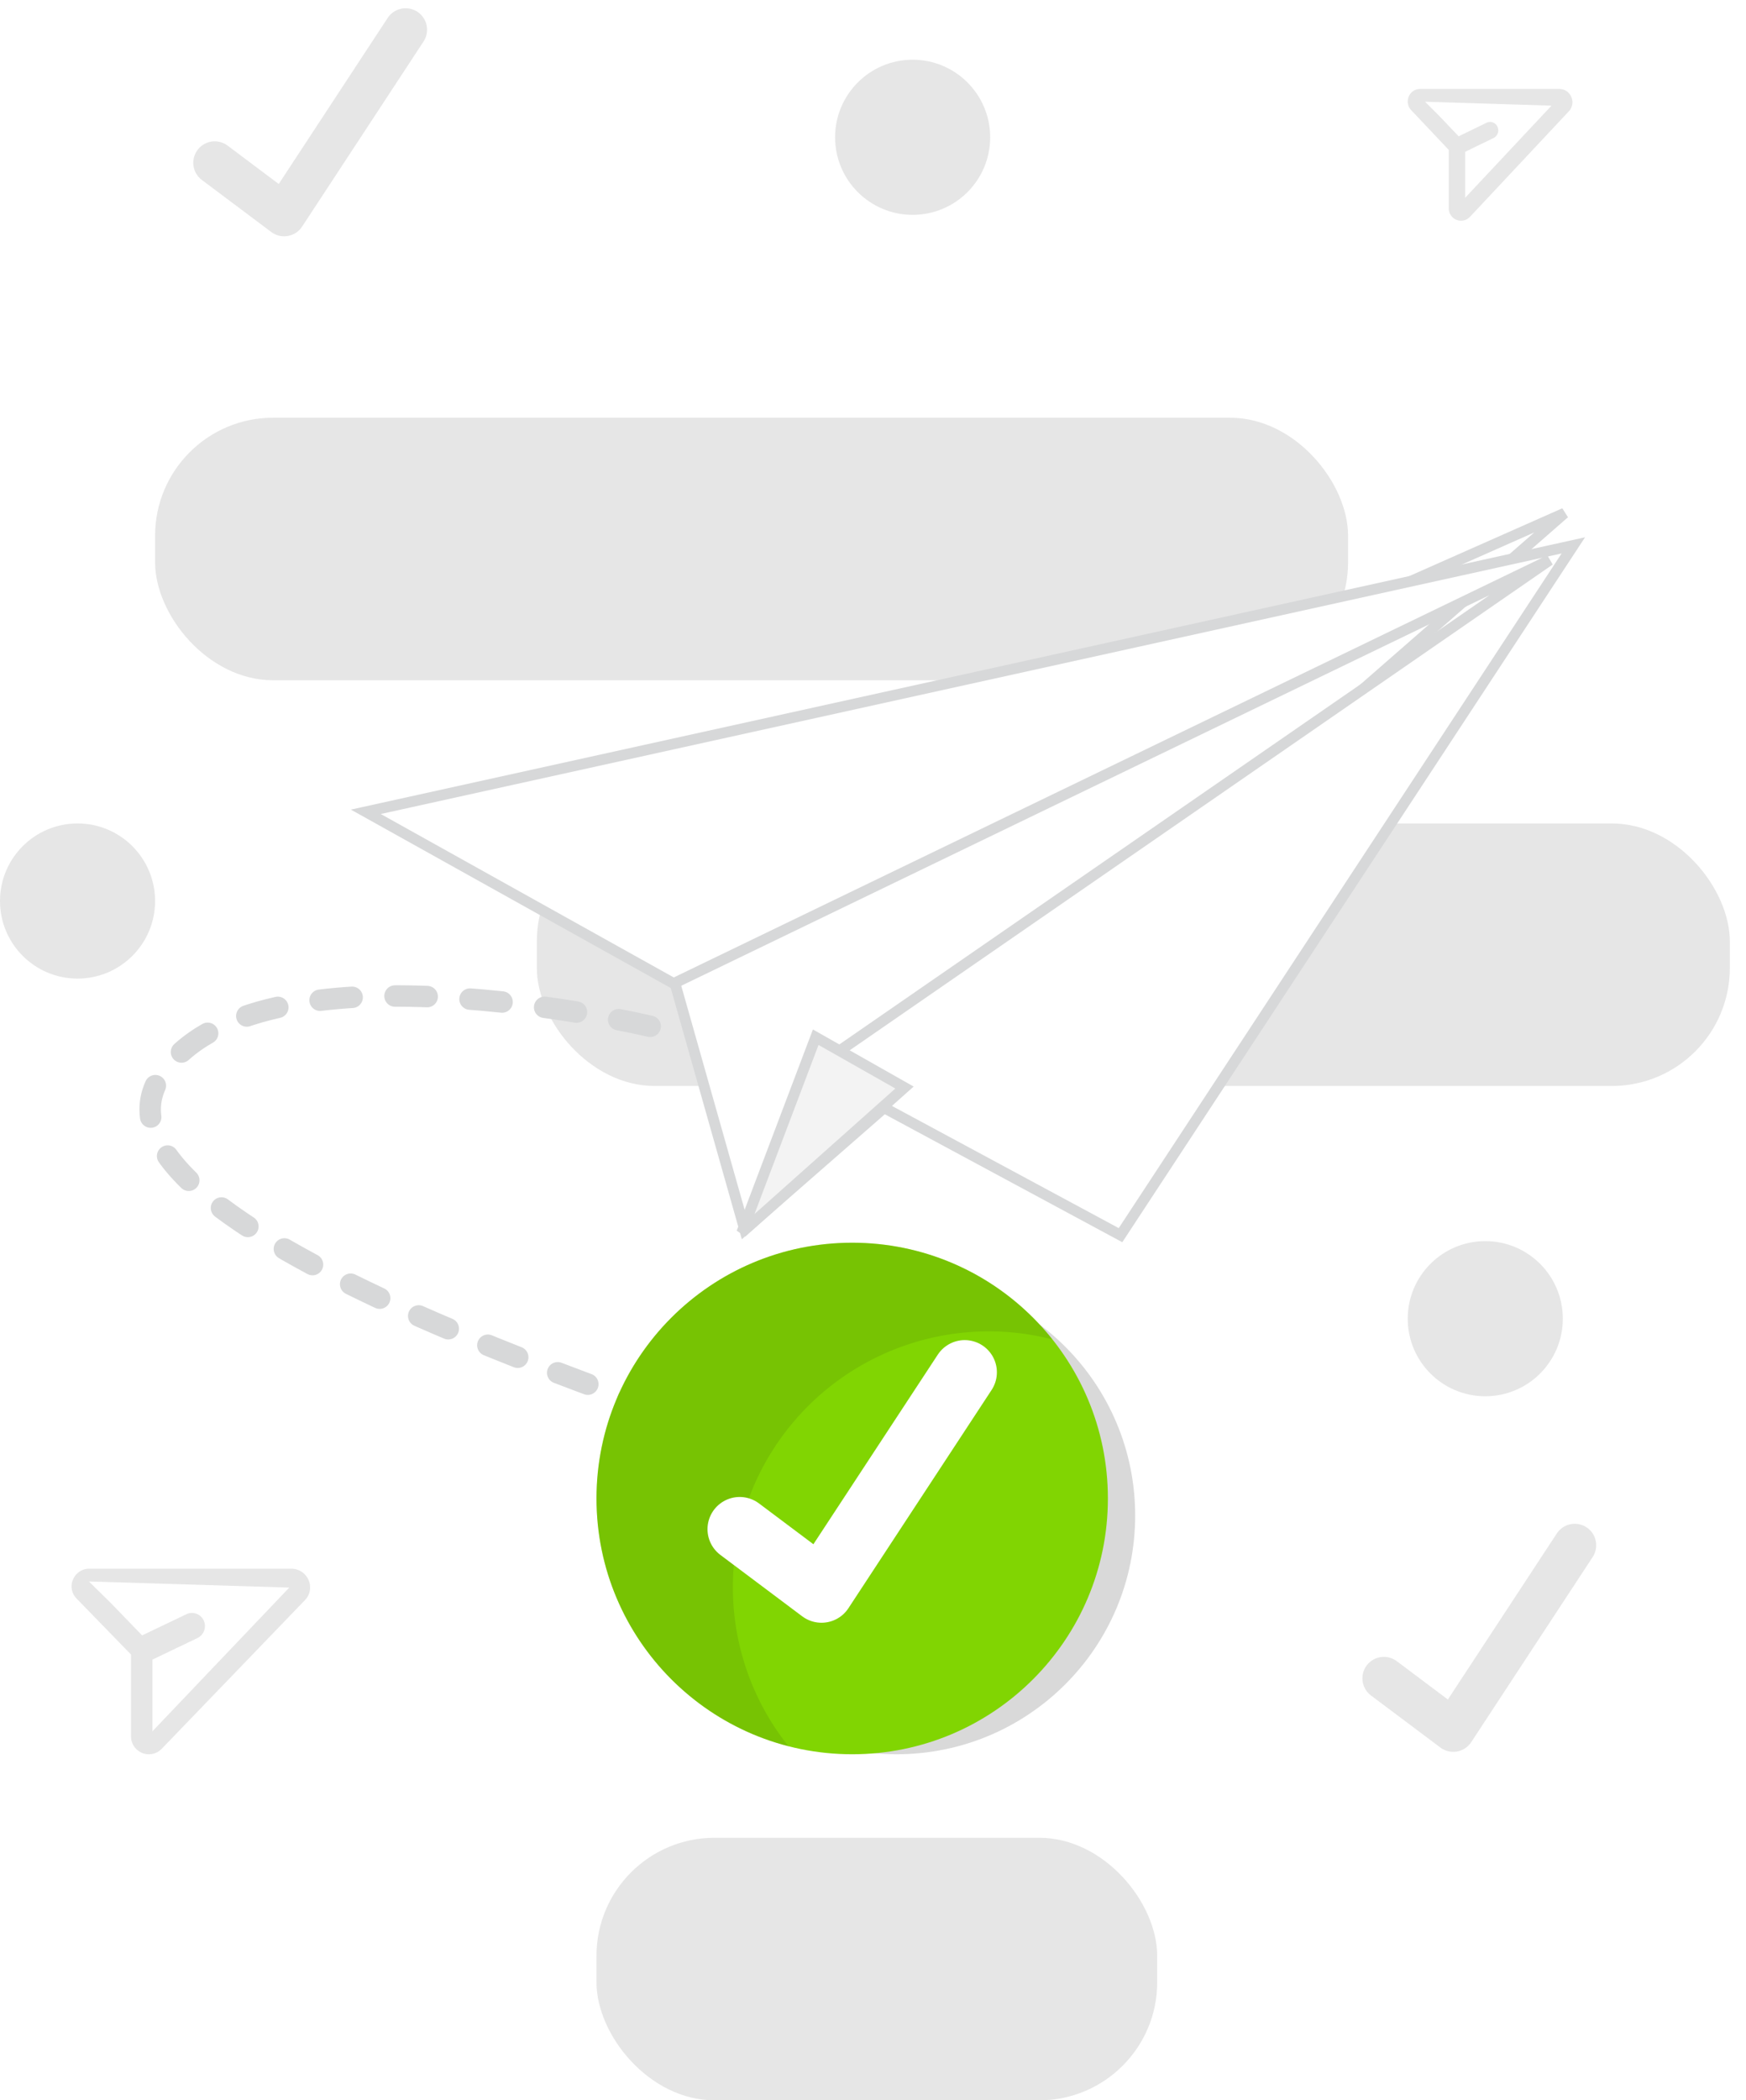 <svg xmlns="http://www.w3.org/2000/svg" xmlns:xlink="http://www.w3.org/1999/xlink" width="162.768" height="195.743" viewBox="0 0 162.768 195.743">
  <defs>
    <filter id="Trazado_3299" x="17.712" y="35.075" width="145.055" height="95.696" filterUnits="userSpaceOnUse">
      <feOffset dy="3" input="SourceAlpha"/>
      <feGaussianBlur stdDeviation="5" result="blur"/>
      <feFlood flood-opacity="0.161"/>
      <feComposite operator="in" in2="blur"/>
      <feComposite in="SourceGraphic"/>
    </filter>
  </defs>
  <g id="Componente" transform="translate(0 2.769)">
    <g id="Grupo_2262" data-name="Grupo 2262" transform="translate(0 0)">
      <g id="Grupo_2255" data-name="Grupo 2255" transform="translate(131.233 5.523)">
        <path id="Trazado_3292" data-name="Trazado 3292" d="M903.824,195.111v-5.432l-3.5-3.705a1.162,1.162,0,0,1-.223-1.275,1.13,1.13,0,0,1,1.052-.7h12.979a1.2,1.2,0,0,1,1.114.737,1.236,1.236,0,0,1-.231,1.353l-9.209,9.824a1.122,1.122,0,0,1-.826.366,1.151,1.151,0,0,1-1.155-1.147Z" transform="translate(-900 -184)" fill="#e6e6e6"/>
        <path id="Trazado_3293" data-name="Trazado 3293" d="M903.824,195.111v-5.432l-3.5-3.705a1.162,1.162,0,0,1-.223-1.275,1.13,1.13,0,0,1,1.052-.7h12.979a1.2,1.2,0,0,1,1.114.737,1.236,1.236,0,0,1-.231,1.353l-9.209,9.824a1.122,1.122,0,0,1-.826.366,1.151,1.151,0,0,1-1.155-1.147Z" transform="translate(-900 -184)" fill="none"/>
        <path id="Trazado_3294" data-name="Trazado 3294" d="M906.549,195.02l8.049-8.585-11.785-.366,1.308,1.308,1.822,1.915,2.605-1.266a.753.753,0,0,1,1.005.352l.011.024a.8.8,0,0,1-.365,1.047l-2.652,1.289Z" transform="translate(-901.196 -184.879)" fill="#fff"/>
      </g>
      <g id="Grupo_2258" data-name="Grupo 2258" transform="translate(6.673 143.429)">
        <path id="Trazado_3292-2" data-name="Trazado 3292" d="M905.54,199.646V192l-5.072-5.218a1.6,1.6,0,0,1-.323-1.8,1.639,1.639,0,0,1,1.524-.984h18.8a1.743,1.743,0,0,1,1.613,1.038,1.7,1.7,0,0,1-.334,1.9L908.41,200.777a1.666,1.666,0,0,1-2.87-1.1Z" transform="translate(-900 -184)" fill="#e6e6e6"/>
        <path id="Trazado_3293-2" data-name="Trazado 3293" d="M905.54,199.646V192l-5.072-5.218a1.6,1.6,0,0,1-.323-1.8,1.639,1.639,0,0,1,1.524-.984h18.8a1.743,1.743,0,0,1,1.613,1.038,1.7,1.7,0,0,1-.334,1.9L908.41,200.777a1.666,1.666,0,0,1-2.87-1.1Z" transform="translate(-900 -184)" fill="none"/>
        <path id="Trazado_3294-2" data-name="Trazado 3294" d="M908.734,200.032l12.755-13.393-18.676-.57,2.073,2.04,2.887,2.987,4.129-1.975a1.2,1.2,0,0,1,1.593.549l.017.037a1.234,1.234,0,0,1-.578,1.633l-4.2,2.011Z" transform="translate(-901.196 -184.88)" fill="#fff"/>
      </g>
      <rect id="Rectángulo_1518" data-name="Rectángulo 1518" width="111.214" height="24.467" rx="11" transform="translate(14.458 36.161)" fill="#e6e6e6"/>
      <rect id="Rectángulo_1524" data-name="Rectángulo 1524" width="111.214" height="24.467" rx="11" transform="translate(50.046 73.974)" fill="#e6e6e6"/>
      <rect id="Rectángulo_1499" data-name="Rectángulo 1499" width="52.271" height="24.467" rx="11" transform="translate(55.607 168.506)" fill="#e6e6e6"/>
      <circle id="Elipse_338" data-name="Elipse 338" cx="7.229" cy="7.229" r="7.229" transform="translate(131.233 112.899)" fill="#e6e6e6"/>
      <circle id="Elipse_339" data-name="Elipse 339" cx="7.229" cy="7.229" r="7.229" transform="translate(0 73.974)" fill="#e6e6e6"/>
      <circle id="Elipse_340" data-name="Elipse 340" cx="7.229" cy="7.229" r="7.229" transform="translate(77.85 2.797)" fill="#e6e6e6"/>
      <path id="Trazado_3282" data-name="Trazado 3282" d="M725,331.887l6.471,4.853,11.324-17.255" transform="translate(-595.992 -178.243)" fill="none" stroke="#e6e6e6" stroke-linecap="round" stroke-linejoin="round" stroke-width="4"/>
      <path id="Trazado_3283" data-name="Trazado 3283" d="M546,201.887l6.471,4.853,11.324-17.255" transform="translate(-525.982 -189.485)" fill="none" stroke="#e6e6e6" stroke-linecap="round" stroke-linejoin="round" stroke-width="4"/>
      <g id="Grupo_2260" data-name="Grupo 2260" transform="translate(14.002 45.059)">
        <g id="Grupo_2259" data-name="Grupo 2259" transform="translate(20.104 0)">
          <path id="Trazado_3301" data-name="Trazado 3301" d="M984.61,905.436l-8.277-29.246,84.7-37.523Z" transform="translate(-949.295 -838.667)" fill="#fff" stroke="#d7d8d9" stroke-width="1"/>
          <g transform="matrix(1, 0, 0, 1, -34.11, -47.83)" filter="url(#Trazado_3299)">
            <path id="Trazado_3299-2" data-name="Trazado 3299" d="M930.361,884.5l-28.694-16,112.569-24.831-42.214,64.286L943.328,892.5l68.7-47.456Z" transform="translate(-867.56 -795.84)" fill="#fff" stroke="#d7d8d9" stroke-width="1"/>
          </g>
          <path id="Trazado_3300" data-name="Trazado 3300" d="M944,920.877l15.175-13.519-8.277-4.69Z" transform="translate(-908.96 -853.832)" fill="#f3f3f3" stroke="#d7d8d9" stroke-width="1"/>
        </g>
        <path id="Trazado_3302" data-name="Trazado 3302" stroke="#d7d8d9" d="M837.2,921.667s-36.7-8.766-45.6,4.58,43.373,30.028,58.943,35.589,20.018,20.018,3.892,25.023" fill="none" transform="translate(-790.59 -873.845)" stroke-linecap="round" stroke-linejoin="round" stroke-width="2" stroke-dasharray="3 4"/>
      </g>
      <g id="Grupo_2250" data-name="Grupo 2250" transform="translate(55.607 113.047)">
        <circle id="Elipse_341" data-name="Elipse 341" cx="22.248" cy="22.248" r="22.248" transform="translate(5.721 3.178)" fill="#ccc" opacity="0.74"/>
        <circle id="Elipse_342" data-name="Elipse 342" cx="23.837" cy="23.837" r="23.837" transform="translate(0 0)" fill="#81d502"/>
        <path id="Trazado_3280" data-name="Trazado 3280" d="M578.713,284.1A23.857,23.857,0,0,1,608.5,261.011a23.836,23.836,0,1,0-24.6,37.915A23.729,23.729,0,0,1,578.713,284.1Z" transform="translate(-566 -252)" fill="#528405" opacity="0.22"/>
        <path id="Trazado_3281" data-name="Trazado 3281" d="M587,285.62l7.628,5.721L607.977,271" transform="translate(-573.651 -258.923)" fill="none" stroke="#fff" stroke-linecap="round" stroke-linejoin="round" stroke-width="6"/>
      </g>
    </g>
  </g>
</svg>
